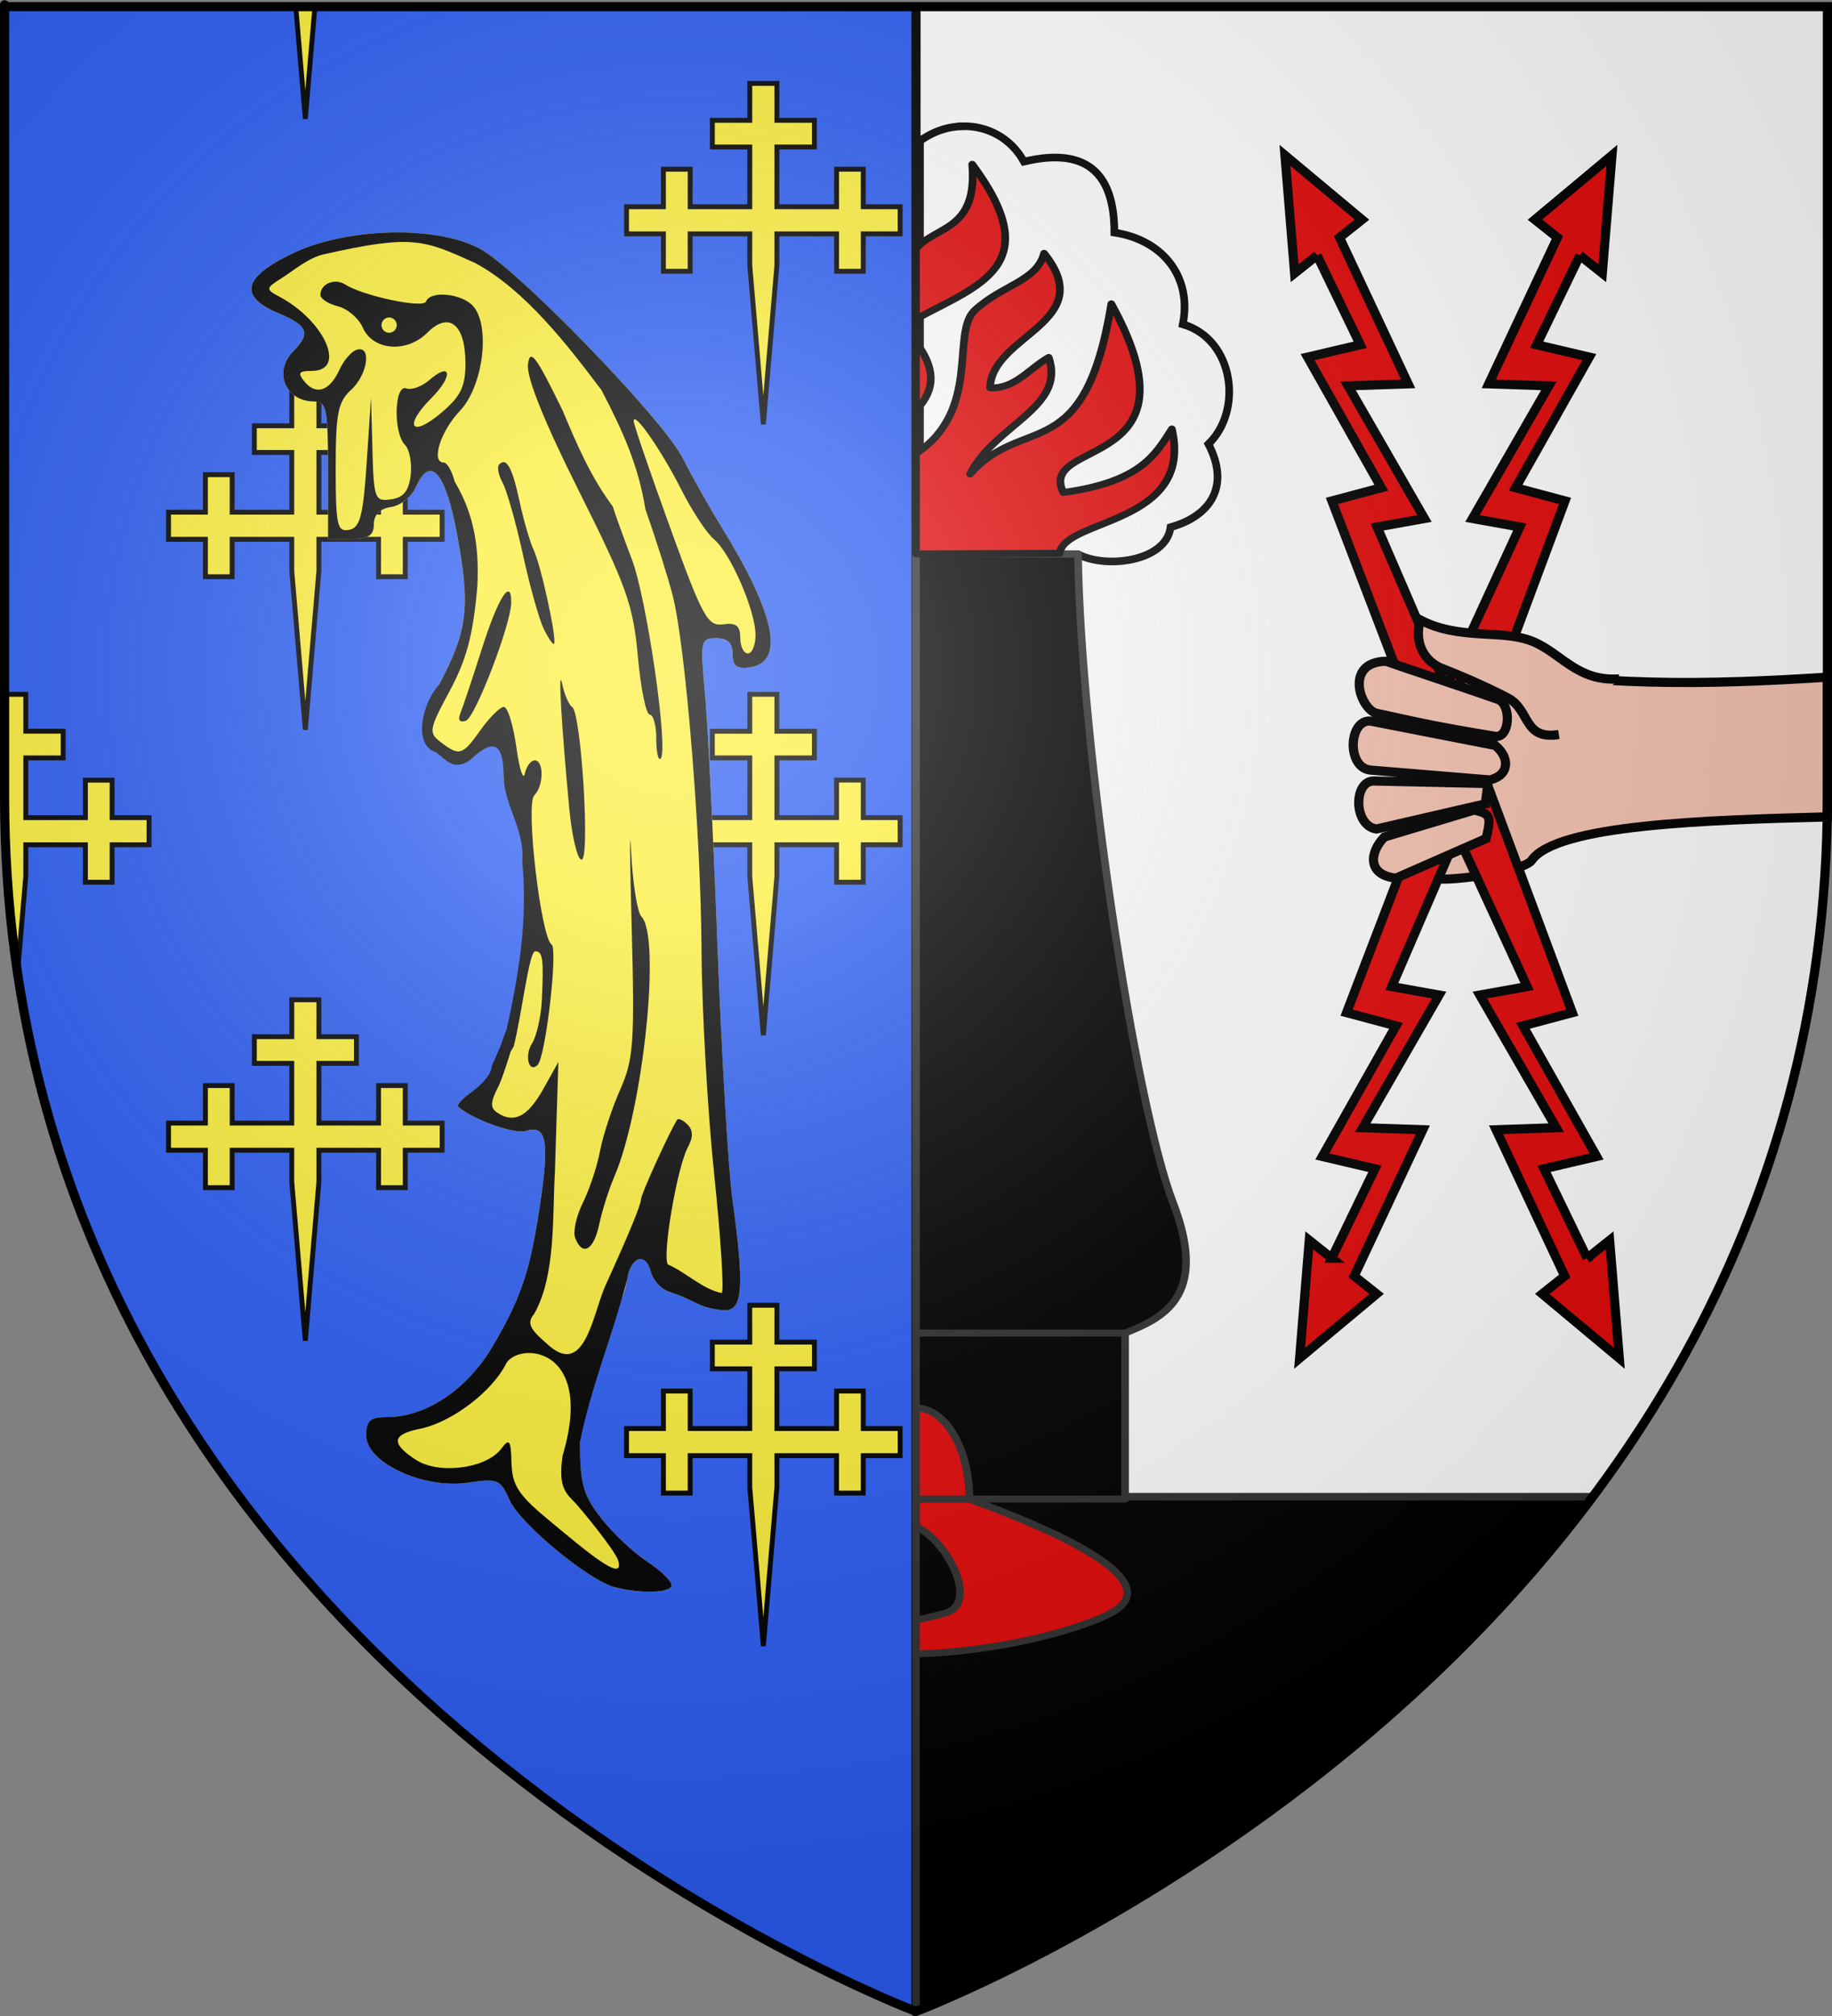 <?xml version="1.0" encoding="UTF-8" standalone="no"?>
<svg
   xmlns:dc="http://purl.org/dc/elements/1.1/"
   xmlns:cc="http://creativecommons.org/ns#"
   xmlns:rdf="http://www.w3.org/1999/02/22-rdf-syntax-ns#"
   xmlns:svg="http://www.w3.org/2000/svg"
   xmlns="http://www.w3.org/2000/svg"
   xmlns:xlink="http://www.w3.org/1999/xlink"
   xmlns:sodipodi="http://sodipodi.sourceforge.net/DTD/sodipodi-0.dtd"
   xmlns:inkscape="http://www.inkscape.org/namespaces/inkscape"
   height="660"
   width="600"
   version="1.0"
   id="svg2"
   sodipodi:version="0.32"
   inkscape:version="0.47pre1"
   sodipodi:docname="Blason ville fr Joeuf (Meurthe-et-Moselle).svg"
   inkscape:export-filename="/Users/olivier/Desktop/Blason Rouge/Blason_Vide_3D.png"
   inkscape:export-xdpi="144"
   inkscape:export-ydpi="144"
   inkscape:output_extension="org.inkscape.output.svg.inkscape">
  <rect width="100%" height="100%" fill="#808080" stroke="none"/>
  <sodipodi:namedview
     inkscape:window-height="706"
     inkscape:window-width="1366"
     inkscape:pageshadow="2"
     inkscape:pageopacity="0.0"
     guidetolerance="9"
     gridtolerance="10000"
     objecttolerance="19"
     borderopacity="1.0"
     bordercolor="#666666"
     pagecolor="#ffffff"
     id="base"
     showgrid="false"
     height="660px"
     inkscape:zoom="0.69545455"
     inkscape:cx="491.89258"
     inkscape:cy="330"
     inkscape:window-x="-8"
     inkscape:window-y="-8"
     inkscape:current-layer="layer4"
     inkscape:window-maximized="1"
     inkscape:snap-bbox="false"
     inkscape:snap-global="false"
     inkscape:object-nodes="true"
     inkscape:snap-grids="false"
     inkscape:snap-to-guides="false" />
  <desc
     id="desc4">Flag of Canton of Valais (Wallis)</desc>
  <defs
     id="defs6">
    <inkscape:perspective
       sodipodi:type="inkscape:persp3d"
       inkscape:vp_x="0 : 330 : 1"
       inkscape:vp_y="0 : 1000 : 0"
       inkscape:vp_z="600 : 330 : 1"
       inkscape:persp3d-origin="300 : 220 : 1"
       id="perspective2876" />
    <linearGradient
       id="linearGradient2893">
      <stop
         style="stop-color:white;stop-opacity:0.314;"
         offset="0"
         id="stop2895" />
      <stop
         id="stop2897"
         offset="0.19"
         style="stop-color:white;stop-opacity:0.251;" />
      <stop
         style="stop-color:#6b6b6b;stop-opacity:0.125;"
         offset="0.6"
         id="stop2901" />
      <stop
         style="stop-color:black;stop-opacity:0.125;"
         offset="1"
         id="stop2899" />
    </linearGradient>
    <radialGradient
       inkscape:collect="always"
       xlink:href="#linearGradient2893"
       id="radialGradient3163"
       gradientUnits="userSpaceOnUse"
       gradientTransform="matrix(1.353,0,0,1.349,-77.629,-85.747)"
       cx="221.445"
       cy="226.331"
       fx="221.445"
       fy="226.331"
       r="300" />
    <g
       id="s">
      <g
         id="c">
        <path
           transform="matrix(0.951,0.309,-0.309,0.951,0,-1)"
           d="M 0,0 L 0,1 L 0.5,1 L 0,0 z"
           id="t" />
        <use
           height="540"
           width="810"
           y="0"
           x="0"
           id="use2144"
           transform="scale(-1,1)"
           xlink:href="#t" />
      </g>
      <g
         id="a">
        <use
           height="540"
           width="810"
           y="0"
           x="0"
           id="use2147"
           transform="matrix(0.309,0.951,-0.951,0.309,0,0)"
           xlink:href="#c" />
        <use
           height="540"
           width="810"
           y="0"
           x="0"
           id="use2149"
           transform="matrix(-0.809,0.588,-0.588,-0.809,0,0)"
           xlink:href="#c" />
      </g>
      <use
         height="540"
         width="810"
         y="0"
         x="0"
         id="use2151"
         transform="scale(-1,1)"
         xlink:href="#a" />
    </g>
  </defs>
  <g
     inkscape:groupmode="layer"
     id="layer3"
     inkscape:label="Fond écu"
     style="display:inline">
    <path
       style="fill:#2b5df2;fill-opacity:1;fill-rule:evenodd;stroke:none"
       d="m 1.5,2.188 0,258.531 C 1.5,546.17 300,658.5 300,658.5 l 0,-656.312 -298.5,0 z"
       id="path2855" />
    <path
       style="fill:#ffffff;fill-opacity:1;fill-rule:evenodd;stroke:none"
       d="M 300,2.188 300,658.5 c 0,0 298.5,-112.33 298.5,-397.781 0,-285.452 0,-258.531 0,-258.531 l -298.5,0 z"
       id="path3274" />
    <rect
       style="fill:#000000;fill-opacity:1;stroke:none"
       id="rect3788"
       width="3"
       height="657"
       x="298.5"
       y="1.5" />
    <g
       transform="matrix(-1,0,0,1,-161.292,-692.001)"
       inkscape:label="Meubles"
       id="g5148" />
    <g
       transform="matrix(-1,0,0,1,-1376.226,27.818)"
       inkscape:label="Meubles"
       id="g5155" />
    <g
       id="g2807"
       inkscape:label="Meubles"
       transform="translate(-1400,-700.001)" />
    <g
       id="g4626"
       inkscape:label="Meubles"
       transform="translate(-185.066,19.818)" />
    <g
       id="g3111"
       transform="translate(700,0)">
      <g
         transform="translate(-700,-2.8e-4)"
         id="g6392">
        <path
           id="path3343"
           d="m 8.438,227.312 0,12.062 12.25,0 0,8.75 -12.25,0 0,19.562 19.531,0 0,-12.281 8.75,0 0,12.281 12.094,0 0,8.875 -12.094,0 0,12.25 -8.75,0 0,-12.25 -19.531,0 0,10.344 L 5.75,318.5 C 2.994,300.081 1.5,280.836 1.5,260.718 l 0,-33.406 6.938,0 z"
           style="fill:#fcef3c;fill-opacity:1;stroke:#000000;stroke-width:1.6;stroke-miterlimit:4;stroke-opacity:1;stroke-dasharray:none;display:inline" />
        <path
           id="path15471-9"
           d="m 245.559,27.314 0,12.075 -12.259,0 0,8.739 12.259,0 0,19.545 -19.524,0 0,-12.28 -8.759,0 0,12.28 -12.075,0 0,8.882 12.075,0 0,12.259 8.759,0 0,-12.259 19.524,0 0,10.359 4.441,52 4.441,-52 0,-10.359 19.545,0 0,12.259 8.739,0 0,-12.259 12.075,0 0,-8.882 -12.075,0 0,-12.28 -8.739,0 0,12.28 -19.545,0 0,-19.545 12.28,0 0,-8.739 -12.28,0 0,-12.075 -8.882,0 z"
           style="fill:#fcef3c;fill-opacity:1;stroke:#000000;stroke-width:1.6;stroke-miterlimit:4;stroke-opacity:1;stroke-dasharray:none;display:inline"
           sodipodi:nodetypes="cccccccccccccccccccccccccccccccccccccc" />
        <use
           x="0"
           y="0"
           xlink:href="#path15471-9"
           id="use3337"
           transform="translate(0,200)"
           width="600"
           height="660" />
        <use
           x="0"
           y="0"
           xlink:href="#path15471-9"
           id="use3341"
           transform="translate(-150,100)"
           width="600"
           height="660" />
        <use
           x="0"
           y="0"
           xlink:href="#path15471-9"
           id="use3345"
           transform="translate(0,400)"
           width="600"
           height="660" />
        <path
           sodipodi:nodetypes="cccc"
           style="fill:#fcef3c;fill-opacity:1;stroke:#000000;stroke-width:1.6;stroke-miterlimit:4;stroke-opacity:1;stroke-dasharray:none;display:inline"
           d="M 96.915,2.788 100,38.914 103.09,2.732 96.915,2.788 z"
           id="use3353" />
      </g>
      <use
         height="660"
         width="600"
         transform="translate(-850,300)"
         id="use3349"
         xlink:href="#path15471-9"
         y="0"
         x="0" />
    </g>
    <path
       style="fill:#000000;fill-opacity:1;stroke:#313131;stroke-width:2.5;stroke-miterlimit:4;stroke-opacity:1;stroke-dasharray:none"
       d="m 300,490 0,168.5 c 0,0 133.182,-50.136 221.625,-168.5 L 300,490 z"
       id="rect3060" />
  </g>
  <g
     inkscape:groupmode="layer"
     id="layer4"
     inkscape:label="Meubles">
    <path
       sodipodi:nodetypes="cccccccccccccccc"
       id="path27759"
       d="m 431.356,83.611 -7.356,5.85 -3.167,-38.618 25.235,21.069 -7.356,5.85 22.474,47.895 -19.692,0.659 25.026,43.431 -15.489,2.782 27.309,63.25 -12.409,5.791 -29.712,-77.575 16.175,-4.323 -24.135,-42.763 17.237,-4.041 -14.14,-29.256 z"
       style="fill:#e20909;fill-rule:evenodd;stroke:#000000;stroke-width:3;stroke-linecap:butt;stroke-linejoin:miter;stroke-miterlimit:4;stroke-opacity:1;stroke-dasharray:none;display:inline" />
    <path
       sodipodi:nodetypes="cccccccccccccccc"
       id="path27763"
       d="m 517.414,83.611 7.356,5.85 3.167,-38.618 -25.235,21.069 7.356,5.85 -22.474,47.895 19.692,0.659 -25.026,43.431 15.489,2.782 -28.711,62.316 14.278,7.66 29.245,-78.509 -16.175,-4.323 24.135,-42.763 -17.237,-4.041 14.14,-29.256 z"
       style="fill:#e20909;fill-rule:evenodd;stroke:#000000;stroke-width:3;stroke-linecap:butt;stroke-linejoin:miter;stroke-miterlimit:4;stroke-opacity:1;stroke-dasharray:none;display:inline" />
    <path
       style="fill:#f7c5b4;fill-opacity:1;fill-rule:evenodd;stroke:#000000;stroke-width:3;stroke-linecap:butt;stroke-linejoin:miter;stroke-miterlimit:4;stroke-opacity:1;stroke-dasharray:none"
       d="m 479.094,216.594 -7.875,71.094 c 3.828,0.726 27.174,-2.149 30.344,-5.938 8.071,-11.845 57.579,-13.284 96.875,-14.312 0.037,-2.23 0.062,-4.468 0.062,-6.719 l 0,-39.031 c -38.241,2.466 -77.021,3.493 -119.406,-5.094 z"
       id="path6016" />
    <path
       sodipodi:nodetypes="cccccccccccccccc"
       id="path27709"
       d="m 436.156,411.901 -7.356,-5.85 -3.167,38.618 25.235,-21.069 -7.356,-5.85 22.474,-47.895 -19.692,-0.659 25.026,-43.431 -15.489,-2.781 27.309,-63.25 -12.409,-5.791 -29.712,77.575 16.175,4.323 -24.135,42.763 17.237,4.041 -14.14,29.256 z"
       style="fill:#e20909;fill-rule:evenodd;stroke:#000000;stroke-width:3;stroke-linecap:butt;stroke-linejoin:miter;stroke-miterlimit:4;stroke-opacity:1;stroke-dasharray:none;display:inline" />
    <path
       sodipodi:nodetypes="cccccccccccccccc"
       id="path27719"
       d="m 519.814,411.901 7.356,-5.85 3.167,38.618 -25.235,-21.069 7.356,-5.85 -22.474,-47.895 19.692,-0.659 -25.026,-43.431 15.489,-2.781 -28.711,-62.316 14.278,-7.66 29.245,78.509 -16.175,4.323 24.135,42.763 -17.237,4.041 14.14,29.256 z"
       style="fill:#e20909;fill-rule:evenodd;stroke:#000000;stroke-width:3;stroke-linecap:butt;stroke-linejoin:miter;stroke-miterlimit:4;stroke-opacity:1;stroke-dasharray:none;display:inline" />
    <path
       sodipodi:nodetypes="ccccccccccccccccccsc"
       id="path6821"
       style="fill:#f7c5b4;fill-opacity:1;fill-rule:evenodd;stroke:#000000;stroke-width:3;stroke-linecap:butt;stroke-linejoin:miter;stroke-miterlimit:4;stroke-opacity:1;stroke-dasharray:none"
       d="m 482.867,265.184 c 5.332,1.305 5.566,2.02 3.856,9.325 l -29.531,12.98 c -9.343,-1.014 -8.807,-8.289 -3.803,-13.466 l 29.478,-8.839 z m 3.607,-2.014 0.805,-6.662 -37.372,-0.83 c -6.716,0.033 -6.638,14.616 0.891,15.728 l 35.676,-8.236 z m 3.211,-19.129 c 4.776,3.867 4.84,9.706 -1.765,11.298 l -38.64,-3.19 c -8.367,-0.284 -7.717,-16.62 -0.451,-16.089 l 40.855,7.982 z m 0.063,-2.971 c -21.604,-3.534 -27.674,-5.151 -39.431,-7.686 -5.331,-2.433 -9.609,-16.69 3.625,-16.901 4.895,1.751 27.766,9.351 36.636,12.487 4.498,1.59 4.013,12.682 -0.829,12.1 z" />
    <path
       sodipodi:nodetypes="csccsc"
       id="path6022"
       style="fill:#f7c5b4;fill-opacity:1;fill-rule:evenodd;stroke:#000000;stroke-width:3;stroke-linecap:butt;stroke-linejoin:miter;stroke-miterlimit:4;stroke-opacity:1;stroke-dasharray:none"
       d="m 530.324,222.254 c -13.647,0.993 -18.909,-8.35 -28.307,-12.24 -9.934,-4.112 -23.817,-0.263 -36.873,-7.06 -2.347,8.905 2.585,14.161 7.239,15.919 2.746,1.037 12.429,4.926 21.477,9.64 7.295,3.8 4.993,13.877 16.683,11.947" />
    <path
       id="path8063"
       d="m 315.499,41.32 c -4.809,0.055 -9.77,1.614 -14.188,4.812 l 0,135.312 51.75,0 c 9.105,4.832 28.849,2.446 30.312,-8.844 13.018,-3.649 19.626,-13.337 12.406,-27.219 11.383,-11.011 8.428,-34.283 -8.406,-39.219 3.085,-15.268 -6.247,-27.549 -22.406,-30.031 0.012,-19.705 -9.359,-28.06 -29.625,-23.219 -4.198,-7.628 -11.829,-11.686 -19.844,-11.594 z"
       style="fill:#ffffff;stroke:#000000;stroke-width:2.5;stroke-linecap:butt;stroke-linejoin:miter;stroke-miterlimit:4;stroke-opacity:1;stroke-dasharray:none;display:inline" />
    <path
       transform="matrix(1,0,0,0.9,0,38.064)"
       style="fill:#000000;fill-opacity:1;stroke:#313131;stroke-width:2.5;stroke-linejoin:round;stroke-miterlimit:4;stroke-opacity:1;display:inline"
       d="m 299.999,158.969 0,344.031 68.469,0 0,-60.375 c 11.515,-5.154 27.856,-12.655 15.688,-47.531 C 371.943,360.095 353.952,230.143 353.061,159.312 l -53.062,-0.344 z"
       id="rect6258" />
    <path
       transform="matrix(1,0,0,0.9,0,38.064)"
       style="fill:#e20909;fill-opacity:1;stroke:#000000;stroke-width:2.5;stroke-linejoin:round;stroke-miterlimit:4;stroke-opacity:1;stroke-dasharray:none;display:inline"
       d="M 318.405,17.469 C 320.276,41.899 306.236,39.714 299.999,48.25 l 0,25.5 C 320.436,61.415 343.186,54.46 318.405,17.469 z m 23.531,32.375 c -2.379,10.193 -13.676,11.441 -22.656,20.688 -7.992,8.228 2.273,36.398 -19.281,52.156 l 0,36.469 47.031,-0.188 c 1.609,-12.792 43.991,-10.246 36.781,-45.219 -5.334,9.143 -10.022,19.243 -35.562,23.094 -8.78,-19.976 46.282,-7.049 15.719,-68.625 -8.767,59.681 -28.615,39.744 -46.25,61.906 8.101,-17.992 31.43,-24.086 25.75,-42.406 -6.292,3.954 -11.143,11.569 -19.219,11.062 0.537,-19.352 35.87,-23.74 17.688,-48.938 z m -41.938,32.375 0,24.75 c 4.951,-5.832 7.796,-13.225 0,-24.75 z"
       id="path6254-1" />
    <path
       transform="matrix(1,0,0,0.9,0,38.064)"
       sodipodi:nodetypes="ccsccscc"
       style="fill:#e20909;fill-opacity:1;stroke:#313131;stroke-width:2.5;stroke-linejoin:round;stroke-miterlimit:4;stroke-opacity:1;stroke-dasharray:none;display:inline"
       d="m 299.999,503 0,9.906 c 10.998,6.117 20.345,28.077 9.812,31.493 -2.97,0.963 -6.276,1.806 -9.812,2.625 l 0,12.344 c 27.364,-0.958 52.134,-8.484 63,-14.417 24.206,-13.216 -29.172,-35.194 -45.5,-41.951 l -17.5,0 z"
       id="path6408-4" />
    <path
       transform="matrix(1,0,0,0.9,0,38.064)"
       style="fill:#e20909;fill-opacity:1;stroke:#313131;stroke-width:2.5;stroke-linejoin:round;stroke-miterlimit:4;stroke-opacity:1;stroke-dasharray:none;display:inline"
       d="m 299.999,469.875 0,33.125 17.5,0 c 0,-18.286 -7.849,-33.125 -17.5,-33.125 z"
       id="path6398" />
    <path
       transform="matrix(1,0,0,0.9,0,38.064)"
       id="path6410"
       d="m 300.104,442.625 68.363,0"
       style="fill:#e20909;fill-opacity:1;stroke:#313131;stroke-width:2.5;stroke-linejoin:round;stroke-miterlimit:4;stroke-opacity:1;stroke-dasharray:none;display:inline"
       sodipodi:nodetypes="cc" />
    <g
       id="g3528"
       transform="translate(200,-5.6023842e-4)"
       style="display:inline">
      <path
         id="path1933"
         d="m 1.343,519.619 c -8.463,-2.155 -31.05,-20.831 -34.415,-28.455 -3.04,-6.889 -3.89,-7.245 -13.769,-5.767 -14.436,2.16 -33.221,-6.569 -33.221,-15.437 0,-4.872 1.286,-6.027 6.711,-6.027 13.001,0 26.533,-9.126 34.934,-23.559 9.402,-16.153 12.147,-24.542 15.486,-47.329 2.88,-19.658 1.777,-24.896 -4.802,-22.808 -3.729,1.184 -17.54,-3.754 -22.178,-7.93 -0.605,-0.544 1.364,-2.715 4.375,-4.824 3.011,-2.109 7.188,-5.085 7.188,-7.757 9.74,-25.695 17.143,-56.929 9.252,-85.26 -1.567,-0.522 -5.966,-5.169 -5.966,-10.325 0,-12.178 -2.113,-13.944 -8.975,-7.497 l -5.44,1.984 -7.812,-2.388 -2.825,-6.128 3.86,-15.899 c 9.425,-17.75 10.347,-25.363 5.96,-49.196 -3.782,-20.546 -8.806,-26.276 -13.551,-15.459 -1.357,3.094 -4.999,5.984 -8.093,6.424 -3.615,0.513 -5.625,2.524 -5.625,5.625 0,3.696 -1.757,4.826 -7.5,4.826 l -7.5,0 0,-22.5 c 0,-20 -0.5,-22.5 -4.5,-22.5 -9.546,0 -13.538,-9.82 -6.75,-16.607 5.669,-5.669 4.604,-8.291 -5,-12.304 -13.193,-5.512 -11.628,-11.864 4.845,-19.657 17.643,-8.347 46.523,-9.093 60.879,-1.574 12.238,6.41 60.479,56.156 66.807,68.892 2.733,5.5 8.461,15.671 12.729,22.603 17.566,28.528 20.663,44.056 9.115,45.696 -4.279,0.608 -5.625,-0.439 -5.625,-4.375 0,-3.624 -1.607,-5.174 -5.363,-5.174 -5.143,0 -5.295,0.742 -3.701,18.125 0.914,9.969 2.769,47.375 4.122,83.125 1.354,35.75 3.545,72.875 4.87,82.5 3.945,28.667 3.43,36.25 -2.462,36.25 -2.769,0 -6.987,-1.043 -9.375,-2.317 -2.388,-1.275 -6.417,-2.968 -8.953,-3.763 -2.537,-0.795 -5.211,-3.735 -5.943,-6.535 -1.746,-6.676 -6.709,-4.89 -7.809,2.811 -0.475,3.33 -1.983,7.416 -3.349,9.081 -7.135,18.81 -11.772,26.844 -12.036,43.837 0,13.734 1.004,17.372 6.875,24.921 3.781,4.862 10.531,11.241 15,14.176 4.469,2.935 8.125,6.451 8.125,7.813 0,2.529 -9.882,2.882 -18.595,0.663 z"
         style="fill:#fcef3c"
         sodipodi:nodetypes="csssssssssccscccccsssscccssssssssssssssssssccsssc" />
      <path
         id="path1927"
         d="m 1.343,519.619 c -8.463,-2.155 -31.05,-20.831 -34.415,-28.455 -3.04,-6.889 -3.89,-7.245 -13.769,-5.767 -14.436,2.16 -33.221,-6.569 -33.221,-15.437 0,-4.872 1.286,-6.027 6.711,-6.027 13.001,0 26.533,-9.126 34.934,-23.559 9.402,-16.153 12.147,-24.542 15.486,-47.329 2.88,-19.658 1.778,-24.896 -4.802,-22.808 -3.729,1.184 -17.54,-3.754 -22.178,-7.93 -0.605,-0.544 1.364,-2.715 4.375,-4.824 3.011,-2.109 6.565,-5.709 6.565,-8.381 16.752,-39.081 5.686,-1.26 2.456,6.065 -2.969,5.722 -3.067,7.534 -0.497,9.193 5.461,3.525 9.925,1.167 15.002,-7.928 l 4.885,-8.75 -1.146,36.143 c -0.844,14.166 0.385,33.704 -6.812,46.383 -2.366,2.851 -1.543,4.769 4.145,9.661 12.169,11.525 14.925,-8.735 18.968,-18.437 7.872,-17.255 11.909,-27.036 11.909,-28.854 0,-1.588 9.702,-22.882 11.837,-25.979 0.411,-0.596 1.945,0.115 3.41,1.58 1.827,1.827 1.866,4.13 0.125,7.333 -3.501,6.439 -8.479,35.414 -6.605,38.446 6.031,2.591 11.473,8.209 17.683,9.357 0.78,-0.78 -0.351,-18.409 -2.515,-39.174 -2.164,-20.765 -4.018,-53.776 -4.12,-73.357 -0.196,-37.506 -5.164,-98.714 -9.384,-115.602 -1.374,-5.5 -5.408,-18.264 -8.964,-28.364 -2.314,-14.094 -6.95,-24.795 -14.398,-39.081 -10.849,-14.391 -24.921,-32.766 -41.379,-41.63 -16.912,-7.633 -20.471,-9.391 -49.122,-2.939 -5.156,0.904 -10.521,5.526 -13.827,7.605 -5.733,3.605 -5.79,3.896 -1.25,6.311 14.999,7.976 22.197,24.349 10.704,24.349 -4.336,0 -4.76,0.659 -2.317,3.601 3.755,4.524 8.255,2.904 11.426,-4.113 1.346,-2.978 3.853,-5.863 5.572,-6.41 5.015,-1.597 3.62,8.198 -1.875,13.172 -4.246,3.842 -5,7.7 -5,25.571 0,18.694 0.489,20.953 4.375,20.213 3.619,-0.689 4.619,-4.5 5.784,-22.058 l 1.409,-21.225 0.466,17.049 c 0.441,16.138 0.766,17.006 6.091,16.25 4.096,-0.582 5.848,-2.75 6.445,-7.978 0.451,-3.949 -0.393,-8.393 -1.875,-9.875 -3.892,-3.892 -3.519,-19.911 0.43,-18.48 1.719,0.623 5.101,-0.589 7.515,-2.693 7.262,-6.327 7.903,-1.338 0.747,5.818 -9.223,9.223 -6.736,13.234 3.083,4.972 6.438,-5.417 8.03,-8.635 8.03,-16.229 0,-12.855 -5.378,-17.206 -12.484,-10.1 -6.784,6.784 -17.835,5.886 -21.175,-1.722 -1.325,-3.018 -4.981,-6.134 -8.125,-6.923 -3.144,-0.789 -5.716,-2.472 -5.716,-3.739 0,-3.634 4.693,-5.592 8.125,-3.389 5.853,3.757 25.608,7.925 26.458,5.583 1.358,-3.738 12.039,-2.614 15.568,1.639 5.619,6.77 3.045,26.292 -4.507,34.188 -6.305,6.592 -9.519,16.879 -5.274,16.879 1.119,0 2.74,2.812 3.603,6.25 6.381,10.706 8.095,21.545 7.406,34.375 -1.347,15.734 -3.49,23.827 -9.036,34.126 -6.797,12.622 -6.988,13.716 -2.932,16.795 6.136,4.659 7.102,4.361 13.088,-4.047 2.937,-4.125 6.35,-7.5 7.584,-7.5 1.234,0 3.069,5.906 4.077,13.125 1.008,7.219 2.254,11.156 2.769,8.75 0.515,-2.406 1.979,-4.375 3.253,-4.375 3.076,0 2.972,8.345 -0.144,11.46 -2.916,2.916 2.142,46.428 5.676,48.838 2.138,1.458 -1.96,36.779 -4.569,39.389 -2.844,2.844 -4.414,-2.884 -1.896,-6.916 1.546,-2.476 3.019,-8.894 3.273,-14.261 0.64,-13.543 0.301,-16.009 -2.198,-16.009 -1.996,0 -4.433,21.039 -7.008,31.086 -9.281,16.674 -5.812,3 -2.351,-5.461 5.151,-22.865 6.653,-38.913 5.145,-54.998 0.888,-10.391 -5.746,-17.957 -6.111,-27.71 0,-12.387 -4.111,-11.996 -11,-5.524 -5.363,3.673 -7.641,0.064 -11.225,-2.585 -7.382,-2.266 -4.666,-15.72 1.035,-22.027 9.425,-17.75 10.347,-25.363 5.96,-49.196 -3.782,-20.546 -8.806,-26.276 -13.551,-15.459 -1.357,3.094 -4.999,5.984 -8.093,6.424 -3.615,0.513 -5.625,2.523 -5.625,5.625 0,3.696 -1.757,4.826 -7.5,4.826 l -7.5,0 0,-22.5 c 0,-20 -0.5,-22.5 -4.5,-22.5 -9.546,0 -13.538,-9.82 -6.75,-16.607 5.669,-5.669 4.604,-8.291 -5,-12.304 -13.193,-5.512 -11.628,-11.864 4.845,-19.657 17.643,-8.347 46.523,-9.093 60.879,-1.574 12.238,6.41 60.479,56.156 66.807,68.892 2.733,5.5 8.461,15.671 12.729,22.603 17.566,28.528 20.663,44.056 9.115,45.696 -4.279,0.608 -5.625,-0.439 -5.625,-4.375 0,-3.624 -1.607,-5.174 -5.363,-5.174 -5.143,0 -5.295,0.742 -3.701,18.125 0.914,9.969 2.769,47.375 4.122,83.125 1.354,35.75 3.545,72.875 4.87,82.5 3.945,28.667 3.43,36.25 -2.462,36.25 -2.769,0 -6.987,-1.043 -9.375,-2.317 -2.388,-1.275 -6.417,-2.968 -8.953,-3.763 -2.537,-0.795 -5.211,-3.735 -5.943,-6.535 -1.746,-6.676 -6.709,-4.89 -7.809,2.811 -4.597,17.673 -11.752,34.849 -15.385,52.918 0,13.734 1.004,17.372 6.875,24.921 3.781,4.862 10.531,11.241 15,14.176 4.469,2.935 8.125,6.451 8.125,7.813 0,2.529 -9.882,2.882 -18.595,0.663 z m 1.086,-8.838 c -0.951,-3.094 -12.621,-17.518 -15.078,-19.863 -3.381,-3.228 -4.142,-6.685 -3.131,-14.224 11.054,-36.818 -15.353,-37.484 -18.657,-29.899 -4.527,8.687 -16.842,18.227 -27.048,20.755 -10.176,1.909 -10.827,4.793 -2.338,10.355 7.47,4.894 23.011,2.916 27.932,-3.555 2.757,-3.625 3.201,-3.028 3.408,4.582 0.196,7.18 2.259,10.432 11.5,18.125 12.937,10.77 25.891,21.794 23.411,13.723 z m 45.009,-302.891 c 0,-7.97 -8.195,-26.847 -13.603,-31.336 -2.358,-1.957 -7.163,-9.253 -10.679,-16.215 C 16.561,147.283 7.346,134.066 7.558,137.97 c 0.066,1.217 5.42,16.837 11.898,34.712 10.665,29.43 12.306,32.426 17.38,31.718 4.245,-0.593 5.602,0.467 5.602,4.375 0,2.836 1.125,5.157 2.5,5.157 1.375,0 2.5,-2.719 2.5,-6.043 z M -70.062,106.433 c 0,-1.375 -1.125,-2.5 -2.5,-2.5 -1.375,0 -2.5,1.125 -2.5,2.5 0,1.375 1.125,2.5 2.5,2.5 1.375,0 2.5,-1.125 2.5,-2.5 z m 58.441,298.846 c -0.771,-2.01 0.359,-7.186 2.512,-11.502 2.153,-4.316 4.678,-11.915 5.61,-16.886 0.933,-4.971 3.904,-14.032 6.604,-20.135 4.426,-10.007 4.796,-15.292 3.764,-53.835 -0.629,-23.506 -0.707,-34.305 -0.172,-23.998 0.535,10.308 2.045,19.814 3.356,21.125 6.517,6.517 0.628,63.143 -8.855,85.134 -1.779,4.125 -4.005,11.156 -4.946,15.625 -1.8,8.541 -5.505,10.644 -7.874,4.471 z m -1.946,-140.721 c -2.601,-27.64 -3.719,-47.307 -2.309,-40.625 0.725,3.438 2.186,6.812 3.245,7.5 2.995,1.943 5.968,50 3.094,50 -1.343,0 -3.157,-7.594 -4.03,-16.875 z m 28.506,-22.708 c 0,-4.354 -0.97,-7.917 -2.155,-7.917 -1.185,0 -2.932,-8.57 -3.881,-19.045 -1.53,-16.883 -3.713,-23.012 -19.237,-54 -11.429,-22.815 -17.245,-37.256 -16.744,-41.58 0.632,-5.464 2.63,-2.799 11.392,15.199 4.712,11.29 9.265,21.762 16.373,31.301 0.732,2.406 3.547,10.194 6.255,17.306 4.931,12.947 12.093,62.556 9.418,65.231 -0.782,0.782 -1.421,-2.141 -1.421,-6.496 z m -64.203,-8.229 c 0.782,-1.891 4.016,-11.583 7.188,-21.539 5.254,-16.496 9.516,-23.162 9.516,-14.885 0,6.999 -11.792,37.751 -14.869,38.777 -1.987,0.662 -2.701,-0.255 -1.834,-2.352 z m 27.316,-27.816 c -1.501,-3.092 -4.569,-14.059 -6.819,-24.371 -2.25,-10.312 -5.226,-20.828 -6.615,-23.368 -1.389,-2.54 -1.884,-5.259 -1.102,-6.042 2.399,-2.399 4.265,1.042 6.69,12.34 1.278,5.951 3.362,13.07 4.632,15.82 2.475,5.358 7.681,29.504 6.595,30.589 -0.359,0.359 -1.881,-1.877 -3.382,-4.968 z"
         style="fill:#000000;fill-opacity:1"
         sodipodi:nodetypes="csssssssssccsccccccssssccsssccccssssssssscccsssssssssssssssssccssssssssssssscccccccsssscccsssssssssssssssssccsssccscccssssccsssssssccsssccssssssssccsssccssssccssccsssccssssssc" />
    </g>
  </g>
  <g
     inkscape:groupmode="layer"
     id="layer2"
     inkscape:label="Reflet final"
     sodipodi:insensitive="true">
    <path
       sodipodi:nodetypes="cccccc"
       d="m 300,658.5 c 0,0 298.5,-112.32 298.5,-397.772 0,-285.452 0,-258.552 0,-258.552 l -597,0 0,258.552 C 1.5,546.18 300,658.5 300,658.5 z"
       style="fill:url(#radialGradient3163);fill-opacity:1;fill-rule:evenodd;stroke:none"
       id="path2875"
       inkscape:export-xdpi="144"
       inkscape:export-ydpi="144" />
    <g
       id="g5258">
      <g
         transform="matrix(1,0,0,0.9,0,38.064)"
         id="g3062"
         style="display:inline" />
    </g>
  </g>
  <g
     inkscape:groupmode="layer"
     id="layer1"
     inkscape:label="Contour final"
     sodipodi:insensitive="true">
    <path
       sodipodi:nodetypes="cccccc"
       d="M 300,658.5 C 300,658.5 1.5,546.18 1.5,260.728 C 1.5,-24.723 1.5,2.176 1.5,2.176 L 598.5,2.176 L 598.5,260.728 C 598.5,546.18 300,658.5 300,658.5 z"
       style="opacity:1;fill:none;fill-opacity:1;fill-rule:evenodd;stroke:#000000;stroke-width:3;stroke-linecap:butt;stroke-linejoin:miter;stroke-miterlimit:4;stroke-dasharray:none;stroke-opacity:1"
       id="path1411"
       inkscape:export-xdpi="144"
       inkscape:export-ydpi="144" />
  </g>
</svg>
